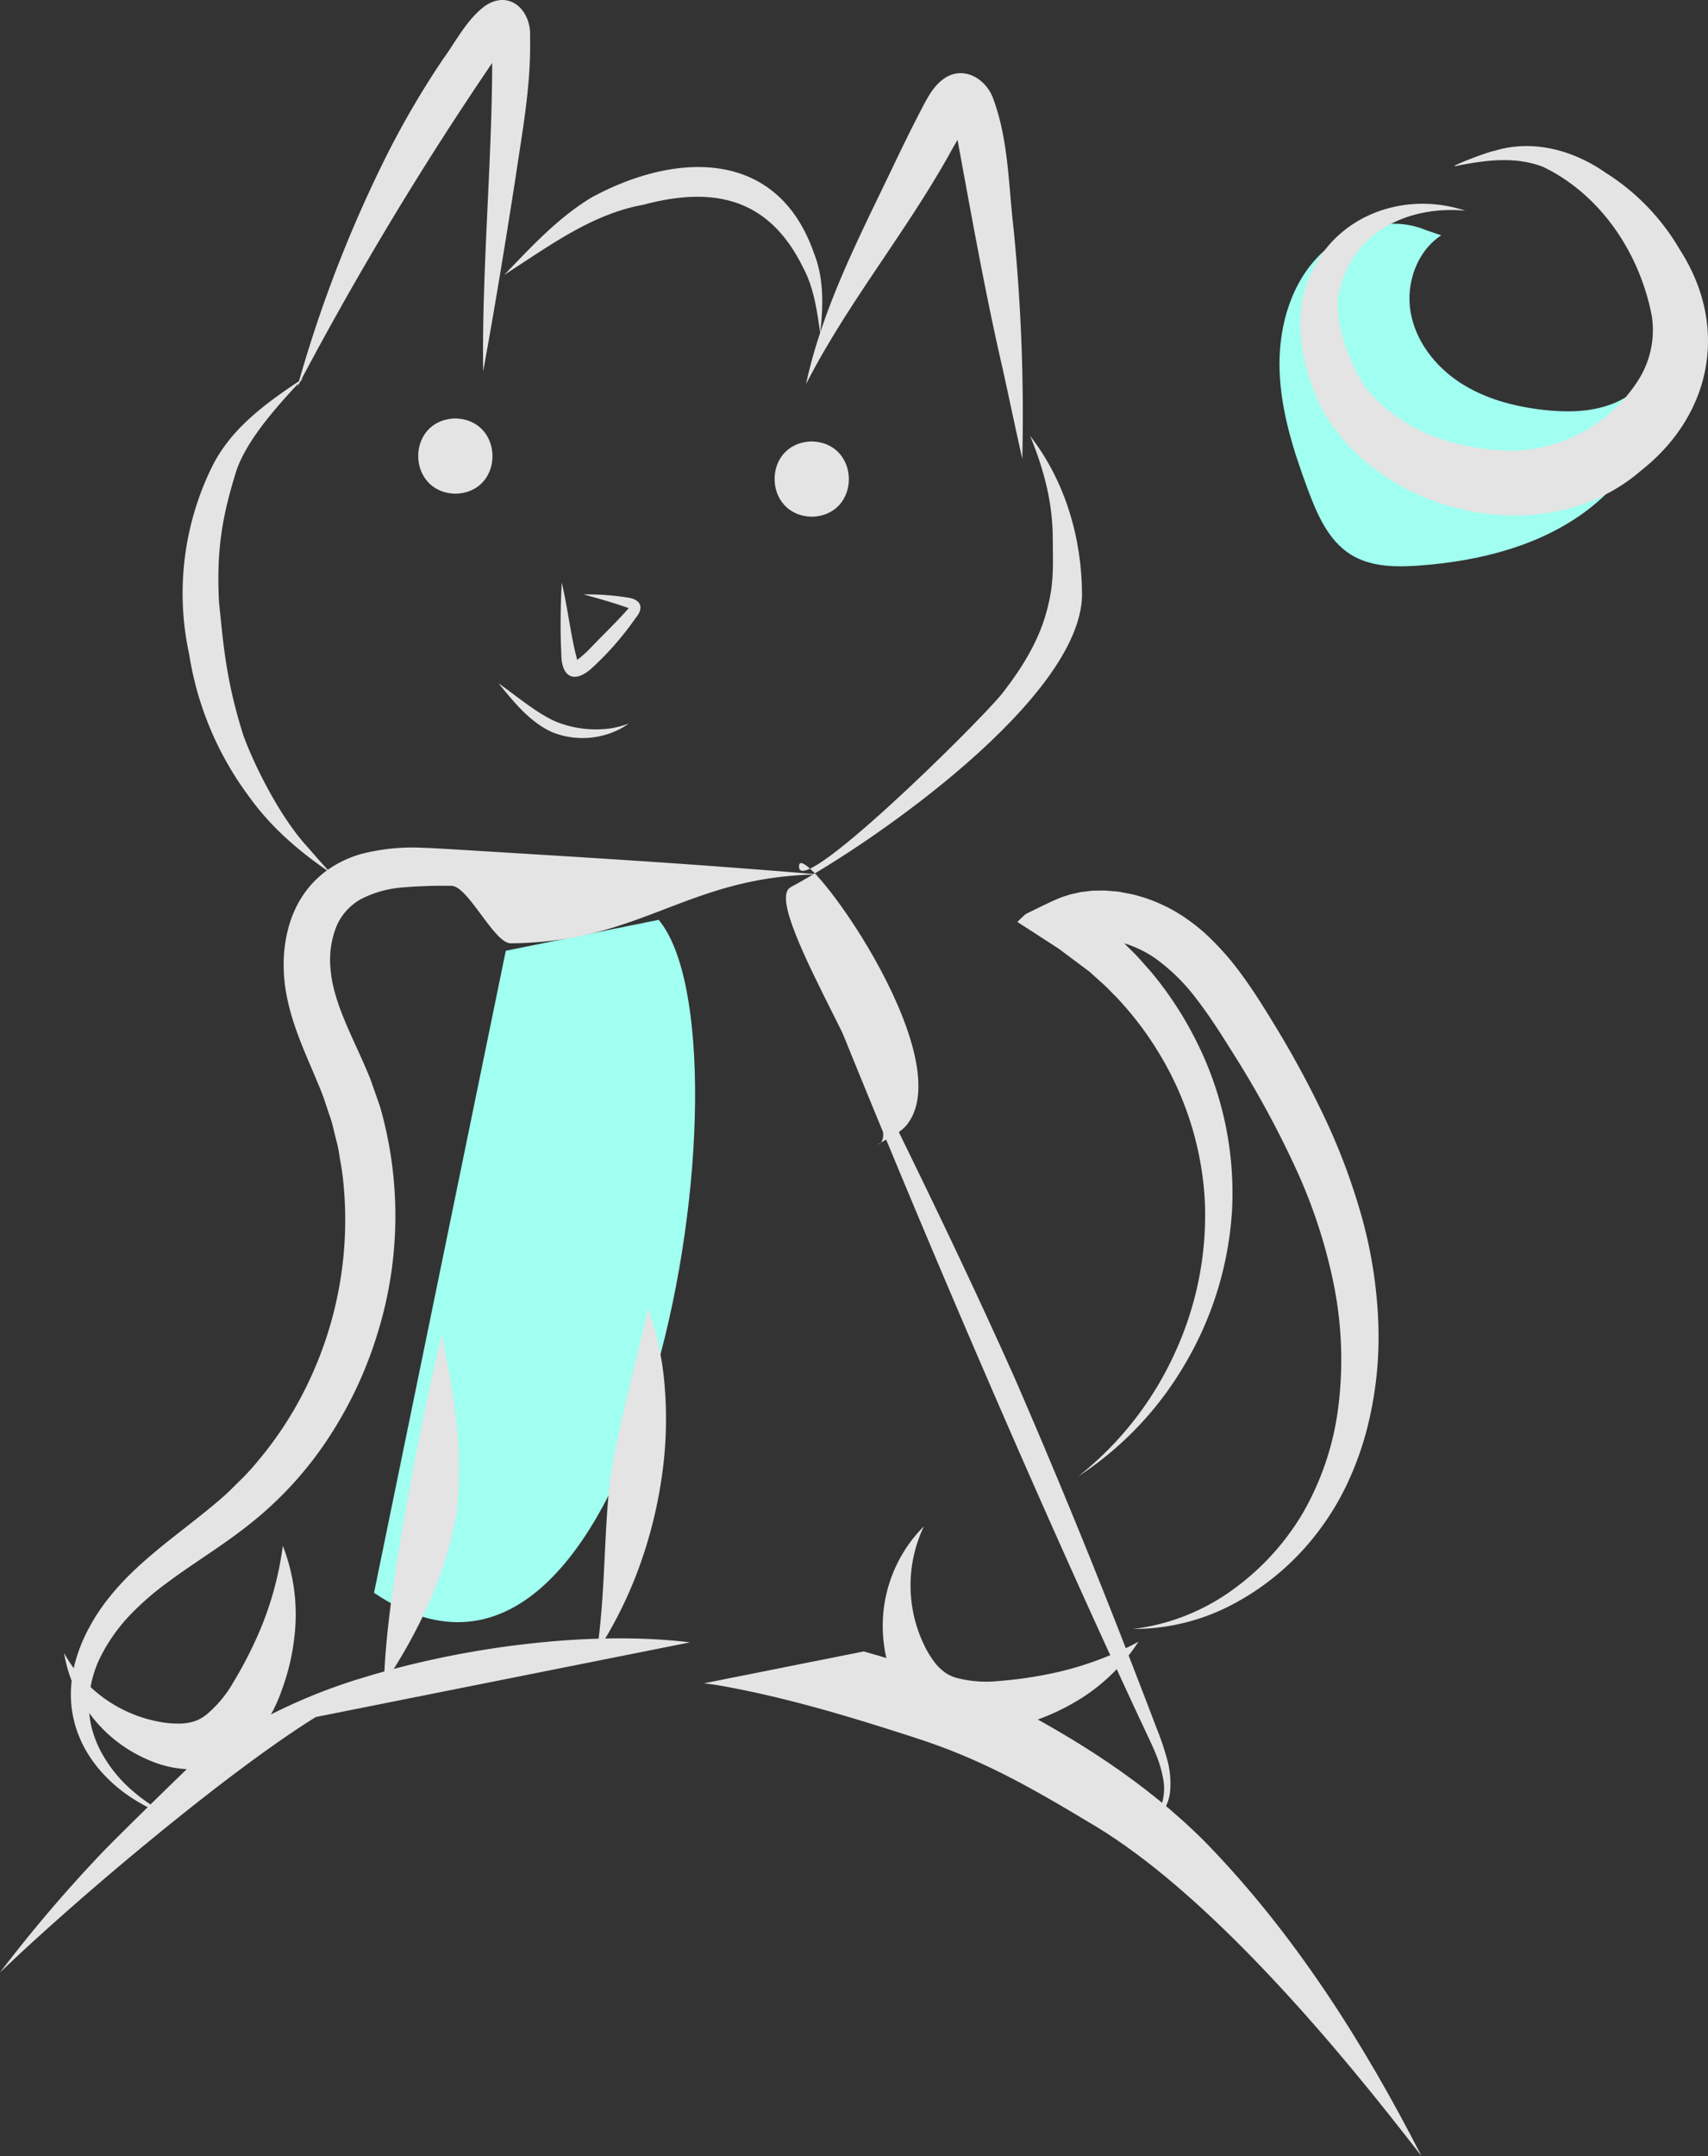 <?xml version="1.0" encoding="UTF-8" standalone="no"?>
<svg
   data-name="Layer 1"
   width="414.004"
   height="522.326"
   viewBox="0 0 414.004 522.326"
   version="1.1"
   id="svg3510"
   sodipodi:docname="undraw_handcrafts_cat.svg"
   inkscape:version="1.2.1 (9c6d41e410, 2022-07-14)"
   xmlns:inkscape="http://www.inkscape.org/namespaces/inkscape"
   xmlns:sodipodi="http://sodipodi.sourceforge.net/DTD/sodipodi-0.dtd"
   xmlns="http://www.w3.org/2000/svg"
   xmlns:svg="http://www.w3.org/2000/svg">
  <rect x="0" y="0" width="414.004" height="522.326" fill="#333333" stroke="none"/>
  <defs
     id="defs3514" />
  <sodipodi:namedview
     id="namedview3512"
     pagecolor="#ffffff"
     bordercolor="#000000"
     borderopacity="0.25"
     inkscape:showpageshadow="2"
     inkscape:pageopacity="0.0"
     inkscape:pagecheckerboard="0"
     inkscape:deskcolor="#d1d1d1"
     showgrid="false"
     inkscape:zoom="1.9662064"
     inkscape:cx="207.25189"
     inkscape:cy="260.90851"
     inkscape:window-width="2560"
     inkscape:window-height="1371"
     inkscape:window-x="0"
     inkscape:window-y="32"
     inkscape:window-maximized="1"
     inkscape:current-layer="svg3510" />
  <path
     d="M795.413,319.437c-1.39,5.488-6.082,9.723-11.382,11.714-5.301,1.991-11.145,2.014-16.769,1.358-7.049-.822-14.1-2.727-20.032-6.623-5.932-3.896-10.656-9.961-11.892-16.95-1.234-6.989,1.48-14.795,7.413-18.69l-3.708-1.255c-9.041-3.811-20.105-.257-26.697,7.011-6.592,7.269-9.146,17.524-8.768,27.329s3.419,19.303,6.839,28.5c2.246,6.044,4.999,12.429,10.491,15.808,4.87,2.997,10.961,3.027,16.663,2.6,14.385-1.077,29.014-4.688,40.533-13.37C789.625,348.186,797.472,333.714,795.413,319.437Z"
     transform="translate(-393.406 -233.24)"
     fill="#a0fff0"
     id="path3470" />
  <path
     d="M510.811,234.792c-4.341,3.325-6.872,8.443-10.041,12.804A215.649,215.649,0,0,0,487.576,269.997a315.561,315.561,0,0,0-21.693,55.579c-8.27,5.523-16.562,11.595-21.077,20.724a69.481,69.481,0,0,0-5.541,45.476,77.736,77.736,0,0,0,14.781,34.811c5.256,7.283,12.128,13.133,19.533,18.138-1.92-2.036-3.767-4.14-5.598-6.255-7.214-7.827-13.518-21.229-15.656-27.278-4.325-13.846-4.789-22.358-5.82-31.921-.709-13.021.863-21.293,4.178-31.931,2.328-6.937,8.733-14.472,15.036-21.2-.082.291-.173.579-.254.871.246-.469.502-.933.75-1.402.214-.228.43-.463.643-.688-.143.095-.287.194-.43.289a811.893,811.893,0,0,1,46.279-76.716c-.04,24.162-2.516,50.099-2.192,74.731,2.851-15.573,5.4-31.197,7.839-46.839,1.646-11.269,3.816-22.606,3.53-34.034C522.326,235.805,516.896,230.497,510.811,234.792Z"
     transform="translate(-393.406 -233.24)"
     id="path3472"
     style="fill:#e4e4e4;fill-opacity:1" />
  <path
     d="M639.104,288.789c-1.248-10.483-1.21-21.448-4.881-31.444-1.593-4.81-6.949-8.239-11.664-5.281-2.897,1.844-4.43,5.026-5.979,7.973-2.428,4.654-4.718,9.379-6.98,14.115-6.223,12.984-12.822,25.901-17.349,39.563.043-.426.088-.854.13-1.281.589-5.995.588-12.214-1.687-17.885-8.846-25.38-33.406-24.553-53.792-13.53-8.176,4.888-14.719,12.017-21.279,18.821,10.632-6.792,21.036-14.703,33.736-16.998,17.319-4.626,30.535-1.445,38.697,15.202,2.616,4.846,3.374,10.428,4.15,15.814a119.337,119.337,0,0,0-3.437,12.454c10.245-20.008,24.732-37.368,35.505-57.067.416-.702.818-1.412,1.226-2.119,3.439,18.625,6.735,37.277,11.01,55.739,1.573,7.182,3.076,14.381,4.698,21.552.011-.676.025-1.352.037-2.028A454.958,454.958,0,0,0,639.104,288.789Z"
     transform="translate(-393.406 -233.24)"
     id="path3474"
     style="fill:#e4e4e4;fill-opacity:1" />
  <path
     d="M643.107,338.852c3.597,8.758,5.489,16.667,5.483,25.062.096,7.621.212,11.05-1.477,17.386-2.34,8.86-7.935,16.377-11.656,21.054.066-.083.317-.41.698-.905-6.258,7.657-50.201,50.874-49.052,41.411.772-6.358,39.076,45.629,26.323,62.609-1.778,2.368-4.804,3.466-7.308,5.044,8.981-2.499-29.294-58.133-21.032-62.362,20.44-11.019,70.25-45.835,70.597-70.746C655.649,363.632,651.611,349.795,643.107,338.852Z"
     transform="translate(-393.406 -233.24)"
     id="path3476"
     style="fill:#e4e4e4;fill-opacity:1" />
  <path
     d="M503.78,334.61c-12.019.298-11.988,17.907.001,18.237C515.8,352.549,515.769,334.94,503.78,334.61Z"
     transform="translate(-393.406 -233.24)"
     id="path3478"
     style="fill:#e4e4e4;fill-opacity:1" />
  <path
     d="M590.163,340.183c-12.019.298-11.988,17.907,0,18.237C602.183,358.123,602.151,340.514,590.163,340.183Z"
     transform="translate(-393.406 -233.24)"
     id="path3480"
     style="fill:#e4e4e4;fill-opacity:1" />
  <path
     d="M545.315,377.968a61.389,61.389,0,0,0-10.455-.723c3.584.99,7.18,1.983,10.683,3.23.009-.078.112.009.232.109-2.542,2.98-6.237,6.481-9.19,9.589a26.46,26.46,0,0,1-3.266,2.929c-1.615-5.908-2.275-12.615-3.761-18.721-.264,5.723-.397,11.463-.091,17.188-.04,5.52,2.95,7.485,7.31,3.609a72.756,72.756,0,0,0,10.678-12.191C549.716,380.341,548.641,378.359,545.315,377.968Z"
     transform="translate(-393.406 -233.24)"
     id="path3482"
     style="fill:#e4e4e4;fill-opacity:1" />
  <path
     d="M541.211,409.724a26.062,26.062,0,0,1-12.711-1.52c-4.568-1.847-9.681-6.2-14.271-9.441,3.743,4.536,7.608,9.456,13.114,11.896a19.861,19.861,0,0,0,16.287-.784,17.29,17.29,0,0,0,2.154-1.341A21.941,21.941,0,0,1,541.211,409.724Z"
     transform="translate(-393.406 -233.24)"
     id="path3484"
     style="fill:#e4e4e4;fill-opacity:1" />
  <path
     d="M800.586,293.733a54.093,54.093,0,0,0-17.961-18.628c-7.857-5.498-17.735-8.205-27.097-5.29-1.723.24-12.933,4.631-8.536,3.493,6.612-1.26,13.798-2.255,20.507.388,13.714,6.631,23.301,20.589,26.284,36.06a22.628,22.628,0,0,1-3.107,15.323,36.984,36.984,0,0,1-31.699,17.361c-12.657-.572-24.954-4.113-34.104-14.73-3.451-4.53-8.803-16.574-6.782-24.047,3.116-14.056,16.48-20.693,30.498-19.38-14.876-4.919-31.581,1.139-37.785,15.993-4.308,10.133-1.793,22.034,2.804,31.644,14.272,26.246,54.5,35.311,77.529,15.362C808.38,333.736,812.562,312.323,800.586,293.733Z"
     transform="translate(-393.406 -233.24)"
     id="path3486"
     style="fill:#e4e4e4;fill-opacity:1" />
  <path
     d="M553.052,456.076q-18.524,3.746-37.048,7.492-15.967,77.771-31.936,155.541C549.813,663.708,577.629,485.31,553.052,456.076Z"
     transform="translate(-393.406 -233.24)"
     fill="#a0fff0"
     id="path3488" />
  <path
     d="M436.207,673.82a41.577,41.577,0,0,1-10.74-6.797,33.195,33.195,0,0,1-7.722-9.689,26.472,26.472,0,0,1-2.142-5.653,23.013,23.013,0,0,1-.64-5.888,26.719,26.719,0,0,1,2.908-11.363,41.589,41.589,0,0,1,6.912-9.786,67.477,67.477,0,0,1,9.241-8.053c6.674-4.997,14.191-9.374,21.234-15.204a88.08,88.08,0,0,0,18.211-20.47,98.047,98.047,0,0,0,11.529-24.921,95.906,95.906,0,0,0,.532-54.642q-1.116-3.189-2.226-6.362c-.807-2.079-1.691-4.062-2.556-5.987-1.738-3.846-3.449-7.461-4.772-11.014a48.504,48.504,0,0,1-1.663-5.283,29.178,29.178,0,0,1-.82-5.144,21.665,21.665,0,0,1,1.411-9.763,13.596,13.596,0,0,1,6.082-6.79,26.314,26.314,0,0,1,10.135-2.791,115.677,115.677,0,0,1,11.701-.378c4.006-.019,10.366,13.934,14.357,13.915,31.933-.202,42.634-16.232,74.69-16.682-31.379-2.579-47.035-3.525-82.236-5.686q-3.3-.201-6.612-.402c-2.188-.129-4.449-.279-6.809-.351a49.946,49.946,0,0,0-15.095,1.443,27.031,27.031,0,0,0-7.852,3.597,23.721,23.721,0,0,0-6.377,6.396,26.54,26.54,0,0,0-3.57,7.933,33.861,33.861,0,0,0-1.146,8.154,39.174,39.174,0,0,0,.657,7.967,55.077,55.077,0,0,0,1.923,7.324c1.556,4.663,3.472,8.898,5.174,12.937.833,2.026,1.704,3.972,2.312,5.943l.984,2.951a25.663,25.663,0,0,1,.898,2.977l.744,3.024a29.636,29.636,0,0,1,.676,3.039c.307,2.055.733,4.092.962,6.157a91.293,91.293,0,0,1-7.74,48.363,88.112,88.112,0,0,1-12.873,20.373,54.126,54.126,0,0,1-4.002,4.398l-2.106,2.08c-.692.7-1.397,1.389-2.153,2.036-2.97,2.631-6.146,5.117-9.353,7.627-6.401,5.018-13.001,10.147-18.243,16.671a47.404,47.404,0,0,0-6.481,10.495,37.786,37.786,0,0,0-2.017,5.785,32.875,32.875,0,0,0-.916,6.013,26.946,26.946,0,0,0,1.975,11.619,27.227,27.227,0,0,0,2.673,5.022,30.928,30.928,0,0,0,3.441,4.317,37.154,37.154,0,0,0,8.295,6.544A40.675,40.675,0,0,0,436.207,673.82Z"
     transform="translate(-393.406 -233.24)"
     id="path3490"
     style="fill:#e4e4e4;fill-opacity:1" />
  <path
     d="M486.462,641.265c8.497-12.768,15.216-26.853,17.662-41.87,1.722-14.711-.824-28.836-3.606-42.832-3.25,13.178-6.324,28.517-8.979,43.438C488.933,614.928,486.761,629.476,486.462,641.265Z"
     transform="translate(-393.406 -233.24)"
     id="path3492"
     style="fill:#e4e4e4;fill-opacity:1" />
  <path
     d="M666.465,677.011a13.492,13.492,0,0,0,7.055-2.903,10.543,10.543,0,0,0,3.518-7.001,21.851,21.851,0,0,0-.783-7.852,67.772,67.772,0,0,0-2.492-7.323q-5.413-14.232-11.014-28.432-11.215-28.387-23.406-56.45c-16.146-36.098-32.592-68.709-49.316-102.511,13.671,34.44,30.437,74.606,47.202,113.062,8.382,19.228,16.765,38.029,24.761,55.472q3.016,6.533,5.918,12.814,1.463,3.13,2.893,6.189c.954,2.05,1.933,4.024,2.729,6.003a29.048,29.048,0,0,1,1.8,5.997,12.696,12.696,0,0,1-.235,5.905,9.251,9.251,0,0,1-3.339,4.664A14.849,14.849,0,0,1,666.465,677.011Z"
     transform="translate(-393.406 -233.24)"
     id="path3494"
     style="fill:#e4e4e4;fill-opacity:1" />
  <path
     d="M550.484,550.271c-3.276,14.605-7.159,28.084-9.27,41.883-.719,6.772-1.003,13.474-1.342,20.32-.328,6.846-.779,13.8-1.759,20.927a102.279,102.279,0,0,0,9.841-19.489,109.391,109.391,0,0,0,5.802-22.485,96.885,96.885,0,0,0,.763-22.31A71.518,71.518,0,0,0,550.484,550.271Z"
     transform="translate(-393.406 -233.24)"
     id="path3496"
     style="fill:#e4e4e4;fill-opacity:1" />
  <path
     d="M668.056,627.869a51.313,51.313,0,0,0,24.662-6.24,62.465,62.465,0,0,0,19.849-16.89,64.527,64.527,0,0,0,7.026-11.284,76.79,76.79,0,0,0,4.73-12.456,89.154,89.154,0,0,0,3.196-26.414,110.472,110.472,0,0,0-3.967-26.297,152.278,152.278,0,0,0-9.253-24.698,239.88,239.88,0,0,0-12.459-22.874c-2.235-3.668-4.566-7.387-7.235-11.052a67.417,67.417,0,0,0-9.262-10.462,48.183,48.183,0,0,0-4.423-3.459c-.749-.549-1.611-1.047-2.418-1.562-.847-.459-1.669-.962-2.542-1.363a39.009,39.009,0,0,0-5.324-2.156l-1.564-.453a18.033,18.033,0,0,0-2.243-.515l-2.232-.428c-.729-.088-1.446-.126-2.166-.192l-1.076-.089c-.354-.02-.684.002-1.026.001l-2.029.026c-.642.052-1.253.145-1.877.214l-.93.112c-.3.048-.573.122-.86.181l-1.699.375-1.558.494-.772.248-.709.301-1.408.603L645.709,452.864l-2.934,1.442-.745.373-.312.272-.598.546q-.583.547-1.1,1.099,4.389,2.836,8.764,5.663l1.078.699c.351.232.626.459.941.688l1.824,1.361,3.592,2.682c.597.442,1.191.88,1.704,1.332.688.649.825.758,1.131,1.036l1.684,1.507c1.121,1.007,2.132,2.127,3.211,3.184a79.248,79.248,0,0,1,10.889,14.468,76.719,76.719,0,0,1,10.594,34.704,79.479,79.479,0,0,1-7.006,36.535,80.501,80.501,0,0,1-23.658,30.448,81.613,81.613,0,0,0,25.761-27.031,83.078,83.078,0,0,0,11.53-37.76,81.742,81.742,0,0,0-8.437-40.168,85.751,85.751,0,0,0-11.48-17.575c-1.178-1.311-2.325-2.653-3.542-3.933l-1.883-1.868-.472-.466-.236-.233-.118-.117.042.035c.071.079.036.042.045.05v-.001c.001-.008.01-.007.01-.007.006.002-.02-.005-.013-.022a.034.034,0,0,1,.011-.011l.012-.004.544.165c.266.076.522.189.784.281a27.496,27.496,0,0,1,5.953,3.052,46.917,46.917,0,0,1,10.318,10.176c3.093,4.019,5.939,8.525,8.798,13.095a237.375,237.375,0,0,1,15.091,27.731A127.586,127.586,0,0,1,716.834,545.078a92.167,92.167,0,0,1,.974,28.928,68.415,68.415,0,0,1-8.761,26.047A61.598,61.598,0,0,1,691.138,619.119,51.604,51.604,0,0,1,668.056,627.869Z"
     transform="translate(-393.406 -233.24)"
     id="path3498"
     style="fill:#e4e4e4;fill-opacity:1" />
  <path
     d="M473.525,647.066c-1.14.65-2.33,1.36-3.56,2.13-9.48,5.88-21.61,14.93-33.79,24.71-3.97,3.19-7.94,6.45-11.83,9.7-11.99,10.04-23.18,20.03-30.939,27.49a346.243,346.243,0,0,1,24.329-28.6c1.921-2.03,6.511-6.58,11.771-11.74,8.6-8.42,18.97-18.42,22.34-21.49l5.78.06,11.16.11Z"
     transform="translate(-393.406 -233.24)"
     id="path3500"
     style="fill:#e4e4e4;fill-opacity:1" />
  <path
     d="M685.521,679.464c-14.381-14.443-31.917-25.46-50-34.676-10.542-4.833-21.615-8.313-32.765-11.475l-38.701,7.716c1.123.139,2.232.287,3.312.456,16.196,2.818,32.02,7.611,47.641,12.669,15.952,5.146,27.061,11.339,44.235,21.675,24.573,14.967,52.27,45.733,75.532,75.647q1.598,2.044,3.198,4.088C723.877,728.091,707.163,701.652,685.521,679.464Z"
     transform="translate(-393.406 -233.24)"
     id="path3502"
     style="fill:#e4e4e4;fill-opacity:1" />
  <path
     d="M560.646,631.116l-71.72,14.3-13.27,2.65-5.69,1.13-1.18.24-17.92,3.57c2.239-1.29,4.5-2.52,6.76-3.68a135.586,135.586,0,0,1,22.09-9.14c.21-.07.42-.13.63-.19C507.096,631.656,538.056,628.326,560.646,631.116Z"
     transform="translate(-393.406 -233.24)"
     id="path3504"
     style="fill:#e4e4e4;fill-opacity:1" />
  <path
     d="M669.351,630.972a79.12,79.12,0,0,1-22.606,7.984,96.841,96.841,0,0,1-11.199,1.514,28.415,28.415,0,0,1-9.364-.53,10.098,10.098,0,0,1-3.254-1.22,11.553,11.553,0,0,1-3.005-2.806,22.793,22.793,0,0,1-2.571-4.271,32.414,32.414,0,0,1-1.915-5.011,33.314,33.314,0,0,1,1.915-23.633,34.132,34.132,0,0,0-9.955,25.426,35.636,35.636,0,0,0,1.11,7.538,26.362,26.362,0,0,0,3.27,7.551,20.315,20.315,0,0,0,2.87,3.529,18.79,18.79,0,0,0,3.77,2.847,21.685,21.685,0,0,0,8.303,2.657,37.795,37.795,0,0,0,14.417-1.523,53.418,53.418,0,0,0,11.996-4.967A45.739,45.739,0,0,0,669.351,630.972Z"
     transform="translate(-393.406 -233.24)"
     id="path3506"
     style="fill:#e4e4e4;fill-opacity:1" />
  <path
     d="M461.957,607.723a79.114,79.114,0,0,1-6.674,23.027,96.793,96.793,0,0,1-5.291,9.986,28.396,28.396,0,0,1-5.885,7.304,10.08,10.08,0,0,1-2.886,1.935,11.561,11.561,0,0,1-4.031.809,22.802,22.802,0,0,1-4.97-.396,32.429,32.429,0,0,1-5.188-1.362,33.31,33.31,0,0,1-18.098-15.319,34.13,34.13,0,0,0,14.874,22.899,35.563,35.563,0,0,0,6.773,3.487,26.349,26.349,0,0,0,8.043,1.739,20.285,20.285,0,0,0,4.541-.278,18.788,18.788,0,0,0,4.509-1.407,21.706,21.706,0,0,0,6.995-5.203,37.808,37.808,0,0,0,7.157-12.607,53.437,53.437,0,0,0,2.947-12.646A45.728,45.728,0,0,0,461.957,607.723Z"
     transform="translate(-393.406 -233.24)"
     id="path3508"
     style="fill:#e4e4e4;fill-opacity:1" />
</svg>
